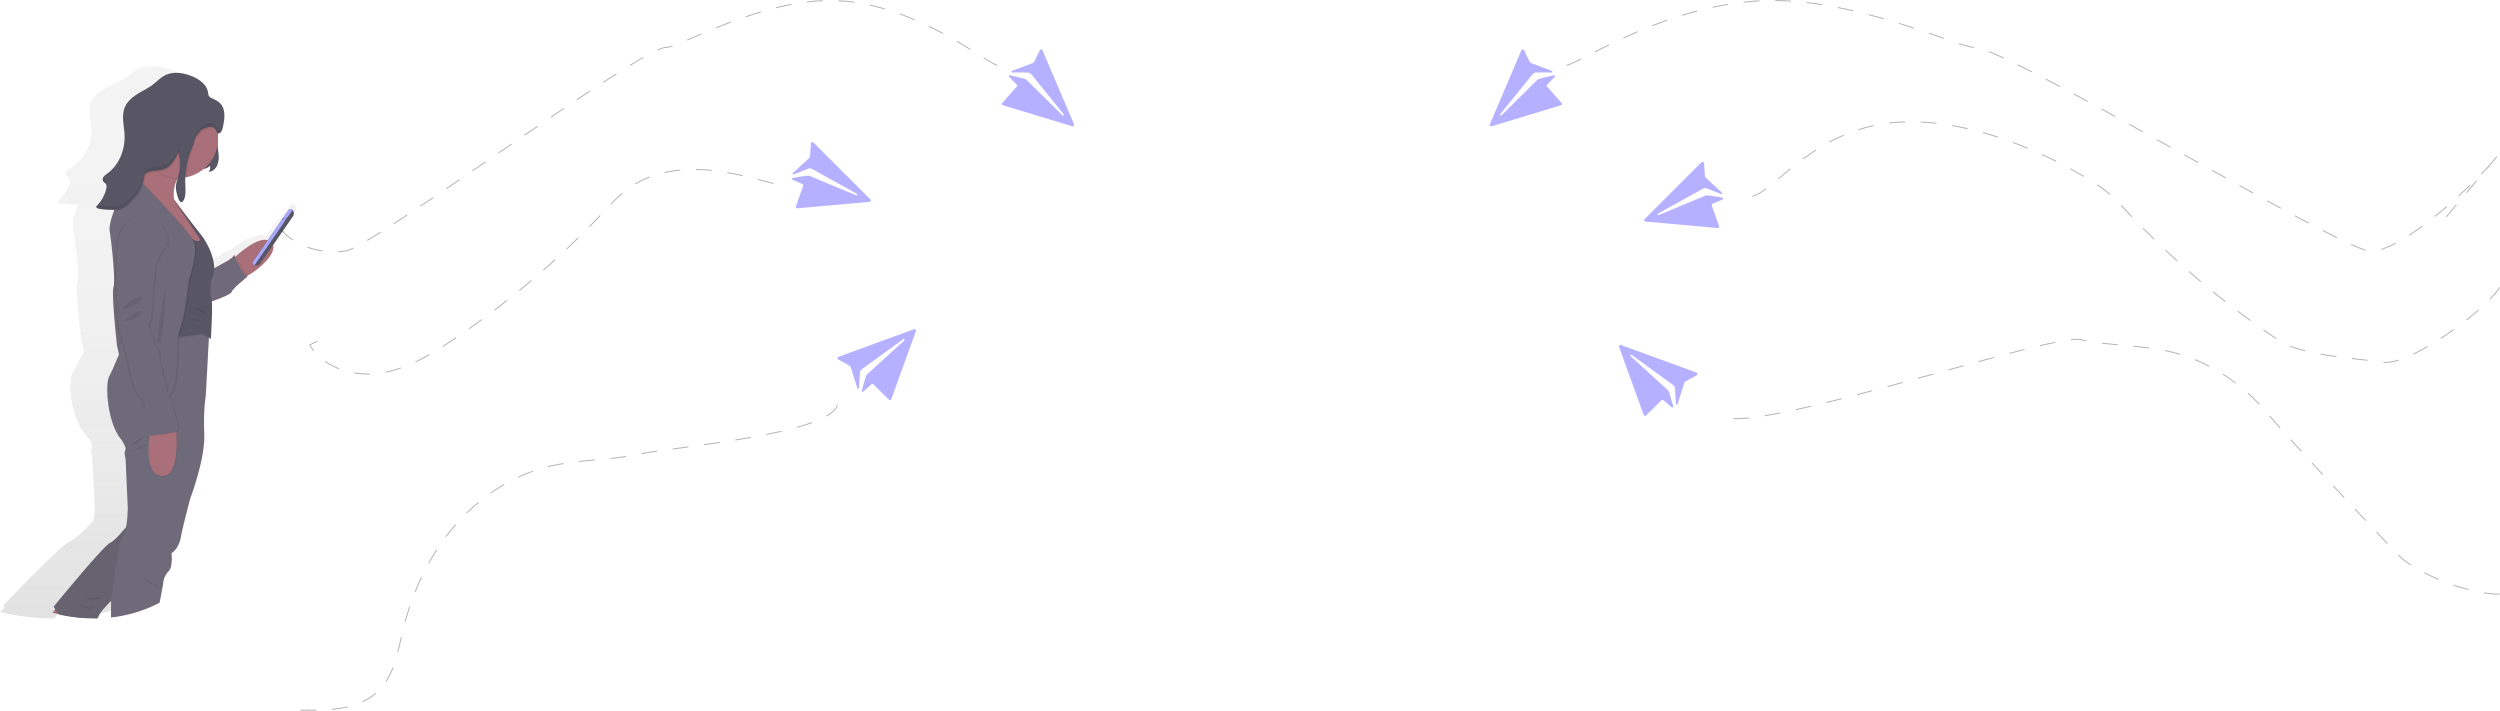 <svg xmlns="http://www.w3.org/2000/svg" xmlns:xlink="http://www.w3.org/1999/xlink" width="1901.231" height="540.464" viewBox="0 0 1901.231 540.464">
  <defs>
    <linearGradient id="linear-gradient" x1="2.196" y1="1" x2="2.196" gradientUnits="objectBoundingBox">
      <stop offset="0" stop-color="gray" stop-opacity="0.251"/>
      <stop offset="0.54" stop-color="gray" stop-opacity="0.122"/>
      <stop offset="1" stop-color="gray" stop-opacity="0.102"/>
    </linearGradient>
  </defs>
  <g id="background1" transform="translate(3.909 -921.563)">
    <path id="Path_1443" data-name="Path 1443" d="M212.57,123.067c18.25-4.87,49.886-55.027,116.271-56.673S462.7,105.56,478.11,116.48c7.71,5.46,14.11,12.53,20.6,19.41a668.227,668.227,0,0,0,114.66,96.94c16.81,11.23,59.161,13.541,79.191,16.331s77.94-39.547,88.28-56.907" transform="translate(1116.159 947.857)" fill="none" stroke="#000" stroke-miterlimit="10" stroke-width="0.75" stroke-dasharray="12" opacity="0.3"/>
    <path id="Path_1444" data-name="Path 1444" d="M368.65,116.444C380.157,113.951,444.7,70,518.468,67.209c69.7-2.633,148.765,35.851,160.111,35.471,23.251-.78,275.786,152.09,300.453,154.88s86.536-56.846,99.27-74.206l-41.586,49.536" transform="translate(818.697 854.857)" fill="none" stroke="#000" stroke-miterlimit="10" stroke-width="0.75" stroke-dasharray="12" opacity="0.3"/>
    <path id="Path_1445" data-name="Path 1445" d="M733.251,512.52c-21.35.53-62.806-14.809-77.556-30.249-11.2-11.72-79.985-84.541-98.8-106.991s-44.2-39.75-72.62-46.73c-22.84-5.62-46.86-4.56-69.82-9.61s-267,78.98-273.351,56.34" transform="translate(1163.749 860.857)" fill="none" stroke="#000" stroke-miterlimit="10" stroke-width="0.75" stroke-dasharray="12" opacity="0.3"/>
    <path id="Path_1446" data-name="Path 1446" d="M662.5,228.05l57.61,21a1.13,1.13,0,0,1,.22,2l-8.6,4.77a2.18,2.18,0,0,0-1,1.3l-4.93,15.6c0,.66-1.2,1-1.31.36l-.69-12.2a4.41,4.41,0,0,0-1.33-2.29l-31.66-23a.71.71,0,0,0-.63-.08.64.64,0,0,0-.2,1.06l28.15,25.67a5.4,5.4,0,0,1,1.29,2.26l3,10.19c0,.92-.64,1.37-1.34.64l-6-5.27a1.09,1.09,0,0,0-1.55,0l-11.82,11.6a1.08,1.08,0,0,1-1.78-.41l-18.71-51.72a1.09,1.09,0,0,1,1.38-1.43Z" transform="translate(566.162 955.857)" fill="#6c63ff" opacity="0.5"/>
    <path id="Path_1447" data-name="Path 1447" d="M58.339,53.923l-57.61-21a1.13,1.13,0,0,1-.22-2l8.6-4.77a2.18,2.18,0,0,0,1-1.3l4.93-15.6c0-.66,1.2-1,1.31-.36l.69,12.2a4.41,4.41,0,0,0,1.33,2.29l31.66,23a.71.71,0,0,0,.63.08.64.64,0,0,0,.2-1.06l-28.15-25.67a5.4,5.4,0,0,1-1.29-2.26l-3-10.19c0-.92.64-1.37,1.34-.64l6,5.27a1.09,1.09,0,0,0,1.55,0L39.129.313a1.08,1.08,0,0,1,1.78.41l18.71,51.72a1.09,1.09,0,0,1-1.38,1.43Z" transform="translate(1320.241 1058.208) rotate(115)" fill="#6c63ff" opacity="0.5"/>
    <path id="Path_1448" data-name="Path 1448" d="M58.339,53.923l-57.61-21a1.13,1.13,0,0,1-.22-2l8.6-4.77a2.18,2.18,0,0,0,1-1.3l4.93-15.6c0-.66,1.2-1,1.31-.36l.69,12.2a4.41,4.41,0,0,0,1.33,2.29l31.66,23a.71.71,0,0,0,.63.08.64.64,0,0,0,.2-1.06l-28.15-25.67a5.4,5.4,0,0,1-1.29-2.26l-3-10.19c0-.92.64-1.37,1.34-.64l6,5.27a1.09,1.09,0,0,0,1.55,0L39.129.313a1.08,1.08,0,0,1,1.78.41l18.71,51.72a1.09,1.09,0,0,1-1.38,1.43Z" transform="translate(1185.988 960.799) rotate(93)" fill="#6c63ff" opacity="0.5"/>
    <g id="Group_942" data-name="Group 942" transform="translate(-86.87 971.957)" opacity="0.9">
      <path id="Path_1333" data-name="Path 1333" d="M167.33,436.82,165,439.14c.722.18,1.444.34,2.178.51,1.4.31,2.819.61,4.24.9.979.2,1.957.39,2.947.56a178.662,178.662,0,0,0,20.7,2.57c3.774.25,7.56.37,11.323.37a14.837,14.837,0,0,0,1.887-2.89c1.538-3.09,7.537-8.57,13.978-13.84-.128.89-.21,1.4-.21,1.4v.35l-.07,14.27.664-.07a136.672,136.672,0,0,0,36.3-8.39q2.761-1.06,5.417-2.25l.909-.4.443-.21c.8-3.44,1.538-6.74,2.132-9.37l.07-.37c.082-.35.151-.7.233-1s.128-.62.2-.9.082-.41.128-.6c.4-1.81.617-2.89.617-2.89a12.194,12.194,0,0,1,.21-1.64,13.71,13.71,0,0,1,4.508-8.1,7.426,7.426,0,0,0,2.167-3.21h0c1.281-3.4,1.06-7.84.874-9.86-.058-.67-.128-1.07-.128-1.07s4.438-2,7.059-8.21a21.854,21.854,0,0,0,1.27-4c1.9-8.79,7.758-27.33,8.48-29.61h0l.07-.22s.151-.32.419-.93c0-.07.058-.14.082-.22l.1-.23c2.633-6.19,12.814-31.28,11.987-47.94-.9-19.13,1.351-29.09,1.351-29.09l2.633-41.58v-.44l.151-2.43v-.69c.384.25.734.49,1.013.69l.641.46.221.18v-.48c.408.29.641.48.641.48s1.165-16.15,1.048-25.28a27.843,27.843,0,0,0-.093-2.9c7.875-2.29,19.8-6.07,20.537-8,.571-1.59,5-5.09,8.806-7.89l2.085-1.5,1.083-.77c1.514-1.06,2.551-1.75,2.551-1.75a2.575,2.575,0,0,1-.827-.27c.419-.16.874-.35,1.34-.57,1.165-.52,2.33-1.16,3.681-1.91,5.6-3.17,12.441-8.17,16.25-13,2.12-2.71,3.3-5.38,2.784-7.65a3.787,3.787,0,0,0-.186-.64l16.1-19.87,1.875-2.32a3.381,3.381,0,0,0-.4-4.74l.07-.08-.116-.07-.7-.4.128.1a2.583,2.583,0,0,0-3.029.56l-.28.35-15.528,19.12-2.737,3.39c-6.057-1.57-14.875,2.85-21.83,7.35-2.516,1.63-4.8,3.26-6.6,4.63l-1.165.91c-.547-1-.862-1.7-.862-1.7-.338,3.16-13.338,7.9-16.366,9.62a12.356,12.356,0,0,1-4.531,1.31c.431-12-10.391-24.65-10.391-24.65l-20.968-22.95h0l-1.293-1.41-4.147-4.53a17.972,17.972,0,0,1-.373-4.28,23.056,23.056,0,0,1,1.165-6.94c.128-.36.268-.73.408-1.1a21.9,21.9,0,0,1,1.456-3c.221-.37.443-.75.687-1.12h.117c-.454,1.38-.932,2.77-1.258,4.16-.093.38-.175.75-.233,1.13l-.07.47a13.091,13.091,0,0,0-.093,1.79c0,.07,0,.16,0,.26.21,2.41,2.272,11.15,5.09,10.76a1.76,1.76,0,0,0,1.514-.63,6.347,6.347,0,0,0,.839-1,6.178,6.178,0,0,0,.478-.84,8.54,8.54,0,0,0,.478-1.2,20.851,20.851,0,0,0,.664-7,17.465,17.465,0,0,1-.419,3.26,70.894,70.894,0,0,0-.186-7.35v-2.72h0a11.18,11.18,0,0,1,.058-1.39h.326v-.01h.338a39.344,39.344,0,0,0,7.723-2,37.019,37.019,0,0,0,8.434-4.41,10.215,10.215,0,0,0,1.654-.2,9.2,9.2,0,0,0,4.182-2l.233-.22a4.5,4.5,0,0,1-1,4.58.791.791,0,0,1-.128.14h.163a9.477,9.477,0,0,0,7.583-5,1.489,1.489,0,0,0,.14-.27,15.881,15.881,0,0,0,1.013-8.89,51.76,51.76,0,0,1-.757-9,19.955,19.955,0,0,1,.233-2.19v-.26a12.192,12.192,0,0,0,0-2.44.958.958,0,0,0,0-.17,8.26,8.26,0,0,0-.28-1.31h.1a2.642,2.642,0,0,0,1.922-.85l.21-.15a3.674,3.674,0,0,0,.676-.68,5.061,5.061,0,0,0,.641-1,15.062,15.062,0,0,0,.8-2.45,32.415,32.415,0,0,0,1.363-10.29c-.082,1-.233,2.1-.419,3.15.326-4-.326-7.84-3.39-10.72-2.1-2-5.044-3.15-7.886-4.3A5.984,5.984,0,0,1,310.772,42a5.73,5.73,0,0,1-.792-2.74c-.99-5.82-7.362-9.85-13.7-12.21-8.154-3-17.974-4.35-25.814-.73-3.809,1.75-6.815,4.51-10.251,6.76-4.357,2.83-9.319,4.82-13.978,7.3s-9.109,5.62-11.346,9.84-1.887,9.2-1.27,14c.315,2.44.7,4.88.85,7.28v.59a33.024,33.024,0,0,1-15.528,29.29,13.214,13.214,0,0,0-3.4,2.53,2.8,2.8,0,0,0-.28,3.61,4.355,4.355,0,0,0,.944.76,7.313,7.313,0,0,1,1.083.8,2.747,2.747,0,0,1,.606.88,4.583,4.583,0,0,1,.093,2.91.412.412,0,0,1-.058.26l-.14.5a27.947,27.947,0,0,1-9.016,13.09c.186,1.18,1.864,1.64,3.25,1.82h0a87.722,87.722,0,0,0,11.008.68h1.584c-.175.36-.338.73-.513,1.12h0c-.373.85-.78,1.8-1.165,2.8h0c-1.677,4.25-3.238,9.45-2.539,12.89,1.351,6.7,5.393,37.31,3.378,42.67s3.145,44.58,3.145,44.58.14.61.408,1.68c.326,1.32.85,3.34,1.526,5.81,0,.1-.093.21-.151.31-3.145,6.35-6.686,13.3-8.48,16.12-2.411,3.79-2.446,17.83,1.433,30.68,1.992,6.62,5.032,12.92,9.319,17.34,0,0,4.4,5.33,4.065,8a1.652,1.652,0,0,1-.221.64c-.955,1.6-.466,4.05-.082,5.37a8.842,8.842,0,0,0,.315.94v1L237,358.1a84,84,0,0,1-.932,11.57c-5.37,5.71-13.652,14-17.566,15.4-6.034,2.11-51.045,49-51.045,49s.361.56,1.06,1.48Z" transform="translate(-82.039 -24.1)" fill="url(#linear-gradient)"/>
      <path id="Path_1334" data-name="Path 1334" d="M321.76,183.12a10,10,0,0,1-3.7,1.4c-4.83.15-8.81-12.93-8.81-12.93s1.38-1.39,3.57-3.34c6.47-5.76,20.05-16.39,26.42-10.44C346.38,164.48,330.08,178.62,321.76,183.12Z" transform="translate(-50.1 -24.1)" fill="#a1616a"/>
      <path id="Path_1335" data-name="Path 1335" d="M173,441.11a132.786,132.786,0,0,0,17.77,2.57c-2.53-4.47-19-9.78-19-9.78l-2.23,2.6-1.06,1.25-1.62,1.9c1.2.31,2.42.61,3.64.9C171.32,440.75,172.16,440.94,173,441.11Z" transform="translate(-44.061 -24.1)" fill="#a1616a"/>
      <path id="Path_1336" data-name="Path 1336" d="M321.76,183.12a10,10,0,0,1-3.7,1.4c-4.83.15-8.81-12.93-8.81-12.93s1.38-1.39,3.57-3.34C314.36,171.81,318.72,181.35,321.76,183.12Z" transform="translate(-50.1 -24.1)" opacity="0.1"/>
      <path id="Path_1337" data-name="Path 1337" d="M290.78,178.41s4,.29,6.54-1.42,13.5-6.39,13.78-9.52c0,0,6.54,15.92,10.23,16.49,0,0-11.37,8.95-12.22,11.79s-23,9.8-23,9.8Z" transform="translate(-50.1 -24.1)" fill="#ff748e"/>
      <path id="Path_1338" data-name="Path 1338" d="M290.78,178.41s4,.29,6.54-1.42,13.5-6.39,13.78-9.52c0,0,6.54,15.92,10.23,16.49,0,0-11.37,8.95-12.22,11.79s-23,9.8-23,9.8Z" transform="translate(-50.1 -24.1)" fill="#5e5a6b"/>
      <path id="Path_1339" data-name="Path 1339" d="M168.46,437.75c.49.75,1.16,1.71,2,2.8.84.2,1.68.39,2.53.56a132.782,132.782,0,0,0,17.77,2.57c-2.53-4.47-19-9.78-19-9.78l-2.23,2.6Z" transform="translate(-44.093 -24.1)" opacity="0.1"/>
      <path id="Path_1340" data-name="Path 1340" d="M168.63,435s.3.56.89,1.47a42.535,42.535,0,0,0,3.49,4.61,132.786,132.786,0,0,0,17.77,2.57c3.24.25,6.49.37,9.72.37h1.4a14.316,14.316,0,0,0,1-2c1.23-2.92,5.89-8,11-13,.24-.25.5-.49.74-.73,7.29-7.07,15.17-13.76,15.17-13.76l.76-48.69s-1.73,2.31-4.19,5.39c-4.52,5.65-11.51,13.9-14.79,15.25C206.52,388.62,168.63,435,168.63,435Z" transform="translate(-44.811 -24.1)" fill="#5e5a6b"/>
      <path id="Path_1341" data-name="Path 1341" d="M168.63,435s.3.56.89,1.47a42.535,42.535,0,0,0,3.49,4.61,132.786,132.786,0,0,0,17.77,2.57c3.24.25,6.49.37,9.72.37h1.4a14.316,14.316,0,0,0,1-2c1.23-2.92,5.89-8,11-13,.24-.25.5-.49.74-.73,7.29-7.07,15.17-13.76,15.17-13.76l.76-48.69s-1.73,2.31-4.19,5.39c-4.52,5.65-11.51,13.9-14.79,15.25C206.52,388.62,168.63,435,168.63,435Z" transform="translate(-44.811 -24.1)" opacity="0.1"/>
      <path id="Path_1342" data-name="Path 1342" d="M188.47,428.07a60.351,60.351,0,0,0,12.65,0C208.65,427.36,203,431.91,188.47,428.07Z" transform="translate(-44.698 -24.1)" opacity="0.1"/>
      <path id="Path_1343" data-name="Path 1343" d="M185.06,432.91s9.95,5.68,13.79,2.84S195.15,438.49,185.06,432.91Z" transform="translate(-44.559 -24.1)" opacity="0.1"/>
      <path id="Path_1344" data-name="Path 1344" d="M225.13,313.28a3.9,3.9,0,0,1,.16,2.78,6.22,6.22,0,0,0-.42,3.23,14,14,0,0,0,.31,1.9c.16.67.31,1.12.31,1.12l1.68,37.51a98.124,98.124,0,0,1-.78,11.46c-.54,4-1.46,8.11-3,10.52-3.39,5.2-7.82,39.2-8.74,46.54l-.17,1.39-.06,13.54a103.619,103.619,0,0,0,31.16-8.39q2.37-1.06,4.65-2.25l.78-.4.38-.21h0c.69-3.52,1.32-6.83,1.79-9.35l.06-.37c.07-.36.14-.7.2-1s.11-.62.17-.9.07-.41.11-.6c.2-1.12.32-1.76.32-1.76a17.251,17.251,0,0,1,.39-2.77,13.64,13.64,0,0,1,3.57-6.88,8.61,8.61,0,0,0,2.16-4.43h0a32.779,32.779,0,0,0,.29-9.57A5.188,5.188,0,0,0,261,394c1.16-.82,4.27-3.46,5.95-9.28a23.923,23.923,0,0,0,.6-2.55c1.71-9.28,7.2-29.56,7.2-29.56s.21-.55.57-1.54h0c.13-.33.27-.72.42-1.15a1.107,1.107,0,0,1,.07-.22l.09-.23c2.87-8.21,10.06-30.49,9.46-45.68-.77-18.94,1.13-28.8,1.13-28.8l2.37-44v-1.1l.22-4.14-21.8-.65h-1.27l-5.18-.16h-.72l-7-.21-3.13-.09-5.64-.17h-2.06l-4.35-.13-12.68,7.39s-.49,1.23-1.3,3.18c-.17.44-.37.93-.59,1.44s-.43,1.07-.68,1.66l-1.8,4.32c-.21.51-.42,1-.64,1.54-2.68,6.38-5.73,13.44-7.27,16.27-1.91,3.52-2,16,.63,28,1.65,7.41,4.37,14.66,8.41,19.57a28,28,0,0,1,3.12,5.57Z" transform="translate(-47.041 -24.1)" fill="#5e5a6b"/>
      <path id="Path_1345" data-name="Path 1345" d="M239.34,414.43s7.77,6.13,11,6.11S239.34,414.43,239.34,414.43Z" transform="translate(-46.377 -24.1)" opacity="0.1"/>
      <path id="Path_1346" data-name="Path 1346" d="M286.09,158v12.51l-8.26-3.56-8.22-3.55-17.9-17.62s-14.17-9.21-21.75-17.59c-4.33-4.79-6.51-9.3-2.69-11.68a23.679,23.679,0,0,0,4.95-4.35,80.908,80.908,0,0,0,9.88-14.58c.12-.21.24-.42.35-.63,3.69-6.77,6.13-12.55,6.13-12.55s10.38,3.33,17.06,8c.54.37,1.05.76,1.54,1.16,3.73,3.06,5.57,6.59,2.15,10.12a26.714,26.714,0,0,0-2.45,2.92h0a21.669,21.669,0,0,0-1.52,2.39c-.21.37-.4.74-.58,1.11a25.55,25.55,0,0,0-2.28,15.17Z" transform="translate(-47.115 -24.1)" fill="#a1616a"/>
      <path id="Path_1347" data-name="Path 1347" d="M284.58,68.7c.43.74,1,1.39,1.43,2.15.84,1.6.7,3.5.62,5.31a30.37,30.37,0,0,0,.55,8.46c.59,2.49,1.68,4.9,1.77,7.46.13,3.62-1.75,7-3.57,10.09a7.28,7.28,0,0,0,5.2-2.42,5,5,0,0,1-1,4.67c3-.14,5.51-2.48,6.65-5.23a18.39,18.39,0,0,0,.85-8.79,59,59,0,0,1-.64-8.89,34.276,34.276,0,0,0,.26-4.85c-.28-3.22-2.26-6-4.16-8.62l-3.85-5.27a2.7,2.7,0,0,0-1.06-1C284,60.22,283.56,66.92,284.58,68.7Z" transform="translate(-47.968 -24.1)" fill="#464353"/>
      <path id="Path_1348" data-name="Path 1348" d="M269.33,103.67a26.718,26.718,0,0,0-2.45,2.92h0a21.674,21.674,0,0,0-1.52,2.39c-.21.37-.4.74-.58,1.11a29.58,29.58,0,0,1-14.19-4.51A29.93,29.93,0,0,1,242.45,98c-.12-.16-.24-.33-.35-.5.12-.21.24-.42.35-.63,3.69-6.77,6.13-12.55,6.13-12.55s10.38,3.33,17.06,8c.54.37,1.05.76,1.54,1.16C270.91,96.61,272.75,100.14,269.33,103.67Z" transform="translate(-46.895 -24.1)" opacity="0.1"/>
      <path id="Path_1349" data-name="Path 1349" d="M296.3,79.17a29.859,29.859,0,0,1-24.428,29.36,31.1,31.1,0,0,1-5.412.48h-1.13a29.58,29.58,0,0,1-14.77-4.54,29.8,29.8,0,1,1,45.74-25.3Z" transform="translate(-47.546 -24.1)" fill="#a1616a"/>
      <path id="Path_1350" data-name="Path 1350" d="M270.37,152.93s15,8.48,11.18,1.33l-19.61-29h0l22.26,28.61s14.21,19.51,6.44,33c0,0-1.14,11.18.19,13.83s-.38,30.89-.38,30.89-5.3-4.93-8.15-4-22.92,2.65-22.92,2.65Z" transform="translate(-47.655 -24.1)" opacity="0.1"/>
      <path id="Path_1351" data-name="Path 1351" d="M289.12,225.69l-.28,5.24c-1.8-1.31-4.3-2.77-6-2.22-2.84.95-22.92,2.66-22.92,2.66l.92-6.52Z" transform="translate(-47.551 -24.1)" opacity="0.1"/>
      <path id="Path_1352" data-name="Path 1352" d="M270.94,152.93s15,8.48,11.17,1.33l-19.61-29h0l22.27,28.61s14.21,19.51,6.44,33c0,0-1.14,11.18.19,13.83s-.38,30.89-.38,30.89-5.31-4.93-8.15-4S260,230.23,260,230.23Z" transform="translate(-47.677 -24.1)" fill="#464353"/>
      <path id="Path_1353" data-name="Path 1353" d="M279,167.47c-.88,9.1-4.63,19.94-4.63,19.94s-2.64,26.91-6,34.87-1.9,18.94-3.8,39.21c-.68,7.3-3,12.31-6.2,15.7-5.22,5.57-12.67,6.73-18.55,6.38-.48,0-.94-.06-1.39-.1-9.48-1-18.57-46.61-18.57-46.61s-4.35-38.84-2.65-44.14-1.7-35.62-2.84-42.25c-.72-4.2,1.45-11.07,3.13-15.54,1-2.58,1.79-4.36,1.79-4.36s3.22-10.23,8.53-15.53a7.77,7.77,0,0,1,5.62-2.36,13.93,13.93,0,0,1,7,2.2l.24.16s34.49,35.24,37.7,43.38C279.22,160.7,279.31,164,279,167.47Z" transform="translate(-46.778 -24.1)" opacity="0.1"/>
      <path id="Path_1354" data-name="Path 1354" d="M277.83,166.9c-.88,9.1-4.62,19.94-4.62,19.94s-2.65,26.91-6.06,34.87-1.9,18.94-3.79,39.22c-.68,7.29-3,12.31-6.21,15.69-5.22,5.57-12.66,6.73-18.55,6.39l-1.39-.11c-9.47-.94-18.57-46.61-18.57-46.61s-4.35-38.84-2.65-44.14-1.7-35.62-2.84-42.25c-.72-4.2,1.45-11.07,3.13-15.54,1-2.58,1.79-4.36,1.79-4.36s3.23-10.23,8.53-15.53a7.83,7.83,0,0,1,5.62-2.36,13.93,13.93,0,0,1,7,2.2l.25.16s34.48,35.24,37.7,43.39C278.08,160.13,278.18,163.39,277.83,166.9Z" transform="translate(-46.729 -24.1)" fill="#5e5a6b"/>
      <path id="Path_1355" data-name="Path 1355" d="M239.2,305.59s-7.81,7-10.51,6.68S239.2,305.59,239.2,305.59Z" transform="translate(-45.984 -24.1)" opacity="0.1"/>
      <path id="Path_1356" data-name="Path 1356" d="M241.28,312.28s-8.24,3.82-10.7,4.39S238.1,311.29,241.28,312.28Z" transform="translate(-46.053 -24.1)" opacity="0.1"/>
      <path id="Path_1357" data-name="Path 1357" d="M273.16,207.68s12.22.15,14.07,4S277.14,206.12,273.16,207.68Z" transform="translate(-47.617 -24.1)" opacity="0.1"/>
      <path id="Path_1358" data-name="Path 1358" d="M271.46,214.36s9.38,2,12.22,4.27S271.46,214.36,271.46,214.36Z" transform="translate(-47.514 -24.1)" opacity="0.1"/>
      <path id="Path_1359" data-name="Path 1359" d="M255.69,191.2s-1.13,38.51-5.33,43.48S255.69,191.2,255.69,191.2Z" transform="translate(-46.602 -24.1)" opacity="0.1"/>
      <path id="Path_1360" data-name="Path 1360" d="M245.17,300.05s-7.8,34,7.89,36.09,10.87-38.65,10.87-38.65Z" transform="translate(-46.745 -24.1)" opacity="0.1"/>
      <path id="Path_1361" data-name="Path 1361" d="M244.6,299.48s-7.8,34,7.89,36.09,10.87-38.65,10.87-38.65Z" transform="translate(-46.725 -24.1)" fill="#a1616a"/>
      <path id="Path_1362" data-name="Path 1362" d="M296.11,75.88A10.89,10.89,0,0,1,295,73.82c-2.09-4.35-7.45-2.23-11.39-.14l-2.11,2.7a17.5,17.5,0,0,0-2.4,3.7,29.48,29.48,0,0,0-1,3.32c-.54,1.92-1.34,3.76-2.06,5.63a66.171,66.171,0,0,0-4.21,19.5,31.1,31.1,0,0,1-5.41.48h-.13v-.14c.2-.75.37-1.51.52-2.27h0a39.37,39.37,0,0,0,.3-13v-.28c-.15-1-.33-1.93-.42-2.9-.36.67-.71,1.34-1.08,2-2.37,4.46-4.87,8.83-9.36,10.78a19.53,19.53,0,0,1-5.69,1.28,32.511,32.511,0,0,0-7.11,1.18,4.5,4.5,0,0,0-2.07,1.25,6.17,6.17,0,0,0-1,3.11,25.41,25.41,0,0,1-1.13,4.32,37.88,37.88,0,0,1-9.25,13.8l-1,1a19.18,19.18,0,0,1-6.14,4.25,18.54,18.54,0,0,1-6.51,1c1-2.58,1.79-4.36,1.79-4.36s3.23-10.23,8.53-15.53a7.83,7.83,0,0,1,5.62-2.36A83.25,83.25,0,0,0,242.45,96.9a29.84,29.84,0,1,1,53.66-21Z" transform="translate(-47.323 -24.1)" opacity="0.1"/>
      <path id="Path_1363" data-name="Path 1363" d="M298,52.61c-1.77-2-4.25-3.12-6.64-4.25a5,5,0,0,1-2.15-1.57,6.69,6.69,0,0,1-.67-2.71c-.83-5.77-6.19-9.76-11.53-12.1-6.87-3-15.12-4.3-21.72-.72-3.2,1.74-5.74,4.47-8.63,6.69-3.66,2.81-7.89,4.77-11.8,7.23s-7.64,5.55-9.5,9.78c-2.87,6.52-.72,14-.35,21.12.56,11.21-4,22.94-13.06,29.58a11.53,11.53,0,0,0-2.87,2.51,3.15,3.15,0,0,0-.23,3.57,20.672,20.672,0,0,0,1.7,1.55c1,1.18.82,3,.42,4.5a28.22,28.22,0,0,1-7.58,13c.15,1.17,1.57,1.63,2.73,1.8a63.907,63.907,0,0,0,9.26.68,15.58,15.58,0,0,0,13-5.23c5.5-5.19,10.19-11.68,11.44-19.14a6.3,6.3,0,0,1,1-3.12,4.68,4.68,0,0,1,2.07-1.25c4.12-1.42,8.8-.72,12.8-2.46,5.18-2.25,7.7-7.7,10.44-12.8.09,1,.27,1.94.42,2.9a39.3,39.3,0,0,1-.77,15.61c-.74,2.88-1.82,5.75-1.74,8.73.06,2.18,2.3,13.75,5.25,10.29s1.86-11.1,1.87-15.39a65.92,65.92,0,0,1,4.34-23.48c.71-1.87,1.51-3.7,2.06-5.63a26.836,26.836,0,0,1,1-3.31,17.25,17.25,0,0,1,2.4-3.7l2.11-2.71c3.94-2.08,9.3-4.21,11.39.14.81,1.67,1.23,3.51,3.3,1.89,1.24-1,1.64-2.85,2-4.28C301.06,64.27,302.14,57.19,298,52.61Z" transform="translate(-47.332 -24.1)" fill="#464353"/>
      <path id="Path_1364" data-name="Path 1364" d="M258,156.92c-.81-20.41-29.36-24.63-36-5.33-.05.13-.09.26-.13.39-4.36,13.08-2.47,46.18-2.47,46.18s.57,22.22,2.66,29.61,7.95,28.61,7.95,32,5.45,16.48,7.74,17.43,3.46,8.33,4,9.66S244,305.45,244,305.45s21.41-1.33,21.79-4.74-4.74-20.08-4.74-20.08-3.77-6.82-4.25-12.32-3.51-8-2.95-11.74-1.7-5.69-1.7-8.15-1.71-9.1-1.71-9.1-3.6-2.84-3-6.25-5.11-10.23-3.6-12.69,1.9-8.53,1.9-8.53,1.89-27.28,3.22-34.67,9.09-19.32,9.09-19.32S258.05,157.52,258,156.92Z" transform="translate(-46.478 -24.1)" opacity="0.1"/>
      <path id="Path_1365" data-name="Path 1365" d="M257.15,276.62c-5.22,5.57-12.66,6.73-18.55,6.39-.67-2.59-1.67-5.76-3.12-6.36-2.3-.95-7.74-14-7.74-17.43s-5.87-24.63-8-32-2.65-29.61-2.65-29.61-1.9-33.1,2.46-46.17a1.441,1.441,0,0,1,.13-.4c6.67-19.3,35.23-15.08,36,5.33v.94s-7.77,11.93-9.09,19.32-3.23,34.67-3.23,34.67-.38,6.07-1.89,8.53,4.17,9.29,3.6,12.7,3,6.25,3,6.25,1.7,6.63,1.7,9.09,2.28,4.36,1.71,8.15,2.47,6.25,2.95,11.75A30.49,30.49,0,0,0,257.15,276.62Z" transform="translate(-46.231 -24.1)" opacity="0.1"/>
      <path id="Path_1366" data-name="Path 1366" d="M256.89,156.35c-.8-20.41-29.36-24.63-36-5.33a1.691,1.691,0,0,1-.13.4c-4.36,13.07-2.46,46.17-2.46,46.17s.56,22.22,2.65,29.61,8,28.61,8,32,5.44,16.48,7.74,17.43,3.45,8.33,4,9.66,2.27,18.57,2.27,18.57,21.4-1.33,21.78-4.74S260,280.06,260,280.06s-3.77-6.82-4.26-12.32-3.51-7.95-2.94-11.74-1.71-5.69-1.71-8.15-1.7-9.09-1.7-9.09-3.6-2.85-3-6.26-5.12-10.23-3.6-12.69,1.89-8.53,1.89-8.53,1.9-27.28,3.22-34.67,9.1-19.32,9.1-19.32A4.815,4.815,0,0,1,256.89,156.35Z" transform="translate(-46.436 -24.1)" fill="#5e5a6b"/>
      <path id="Path_1367" data-name="Path 1367" d="M221.72,208.82c.57-.57,11.37-12.5,14.78-8.24S221.72,208.82,221.72,208.82Z" transform="translate(-45.846 -24.1)" opacity="0.1"/>
      <path id="Path_1368" data-name="Path 1368" d="M222.72,218.06c.42-.43,10.8-.85,13.36-6.68S222.72,218.06,222.72,218.06Z" transform="translate(-45.848 -24.1)" opacity="0.1"/>
      <g id="Group_941" data-name="Group 941" transform="translate(156.384 36)" opacity="0.1">
        <path id="Path_1369" data-name="Path 1369" d="M210.9,113.29a2.79,2.79,0,0,1,.57,1,4.45,4.45,0,0,0-.57-3.87c-.51-.58-1.25-.92-1.71-1.54l-.09-.16a3,3,0,0,0,.09,3C209.65,112.36,210.39,112.71,210.9,113.29Z" transform="translate(-203.73 -60.1)"/>
        <path id="Path_1370" data-name="Path 1370" d="M225.36,76.46V73.24c-.2-3.87-.91-7.84-1.08-11.71-.22,4.74.84,9.73,1.08,14.55C225.36,76.2,225.35,76.33,225.36,76.46Z" transform="translate(-203.73 -60.1)"/>
        <path id="Path_1371" data-name="Path 1371" d="M269.64,123.92c-2.63,3.09-4.69-5.79-5.15-9.29a12.529,12.529,0,0,0-.09,1.84c.06,2.18,2.29,13.75,5.24,10.29,2-2.34,2.19-6.33,2.07-10C271.61,119.52,271.13,122.18,269.64,123.92Z" transform="translate(-203.73 -60.1)"/>
        <path id="Path_1372" data-name="Path 1372" d="M266.9,92.13a37.621,37.621,0,0,1,.41,4.5,39.209,39.209,0,0,0-.41-7.34c-.15-1-.33-1.93-.41-2.9-2.74,5.1-5.27,10.55-10.44,12.8-4,1.73-8.68,1-12.81,2.46a4.51,4.51,0,0,0-2.06,1.25,6.17,6.17,0,0,0-1,3.12c-1.25,7.46-5.94,14-11.45,19.14a15.5,15.5,0,0,1-13,5.22,62.32,62.32,0,0,1-9.26-.67,6.18,6.18,0,0,1-1.39-.36,14.963,14.963,0,0,1-1.35,1.4c.16,1.17,1.58,1.63,2.74,1.8a63.7,63.7,0,0,0,9.26.68,15.54,15.54,0,0,0,13-5.23c5.51-5.19,10.2-11.68,11.45-19.14a6.21,6.21,0,0,1,1-3.12,4.59,4.59,0,0,1,2.06-1.25c4.13-1.42,8.81-.72,12.81-2.46,5.17-2.25,7.7-7.7,10.44-12.8C266.57,90.2,266.75,91.17,266.9,92.13Z" transform="translate(-203.73 -60.1)"/>
        <path id="Path_1373" data-name="Path 1373" d="M300.06,67.45c-.32,1.43-.72,3.32-1.95,4.28-2.07,1.62-2.5-.22-3.3-1.89-2.09-4.35-7.46-2.23-11.39-.14l-2.11,2.7a17.371,17.371,0,0,0-2.4,3.7,29.492,29.492,0,0,0-1,3.32c-.54,1.92-1.34,3.76-2.06,5.63a65.84,65.84,0,0,0-4.34,23.48v1.16a66.159,66.159,0,0,1,4.32-21.8c.72-1.87,1.52-3.7,2.06-5.63a28.718,28.718,0,0,1,1-3.31,16.88,16.88,0,0,1,2.4-3.7l2.11-2.71c3.93-2.08,9.3-4.21,11.39.14.8,1.67,1.23,3.51,3.3,1.89,1.23-1,1.63-2.85,1.95-4.28a37,37,0,0,0,1.15-10.19A47.078,47.078,0,0,1,300.06,67.45Z" transform="translate(-203.73 -60.1)"/>
      </g>
      <path id="Path_1374" data-name="Path 1374" d="M325.9,175l.59.41a2.34,2.34,0,0,1-.6-3.26l26.33-38.23a2.35,2.35,0,0,1,3.26-.6l-.58-.4a3.76,3.76,0,0,1,1,5.23L331.14,174a3.77,3.77,0,0,1-5.24,1Z" transform="translate(-50.1 -24.1)" fill="#464353"/>
      <path id="Path_1375" data-name="Path 1375" d="M1.74,0h.72V51.11H1.74A1.74,1.74,0,0,1,0,49.37V1.74A1.74,1.74,0,0,1,1.74,0Z" transform="translate(303.463 107.884) rotate(34.56)" fill="#9f9eff"/>
      <rect id="Rectangle_138" data-name="Rectangle 138" width="0.47" height="4.17" rx="0.17" transform="translate(301.567 114.558) rotate(34.56)" fill="#464353"/>
    </g>
    <path id="Path_1435" data-name="Path 1435" d="M721.18,113.22c-18.25-4.87-36.68-9.76-55.56-10.54s-38.49,2.88-53.9,13.8c-7.71,5.46-14.11,12.53-20.6,19.41a668.226,668.226,0,0,1-114.66,96.94c-16.81,11.23-34.78,21.94-54.81,24.73s-42.66-4.15-53-21.51l6.16-3.16" transform="translate(-136.97 947.857)" fill="none" stroke="#000" stroke-miterlimit="10" stroke-width="0.75" stroke-dasharray="12" opacity="0.3"/>
    <path id="Path_1441" data-name="Path 1441" d="M917.284,116.444c-9.344-2.494-61.75-46.448-121.653-49.235-56.6-2.633-120.8,35.851-130.011,35.471-18.88-.78-223.94,152.09-243.97,154.88s-42.66-4.15-53-21.51l6.16-3.16" transform="translate(-162.631 854.857)" fill="none" stroke="#000" stroke-miterlimit="10" stroke-width="0.75" stroke-dasharray="12" opacity="0.3"/>
    <path id="Path_1440" data-name="Path 1440" d="M719.48,228.05l-57.61,21a1.13,1.13,0,0,0-.22,2l8.6,4.77a2.18,2.18,0,0,1,1,1.3l4.93,15.6c0,.66,1.2,1,1.31.36l.69-12.2a4.41,4.41,0,0,1,1.33-2.29l31.66-23a.71.71,0,0,1,.63-.08.64.64,0,0,1,.2,1.06l-28.15,25.67a5.4,5.4,0,0,0-1.29,2.26l-3,10.19c0,.92.64,1.37,1.34.64l6-5.27a1.09,1.09,0,0,1,1.55,0l11.82,11.6a1.08,1.08,0,0,0,1.78-.41l18.71-51.72a1.09,1.09,0,0,0-1.38-1.43Z" transform="translate(560.693 324.843) rotate(65)" fill="#6c63ff" opacity="0.5"/>
    <path id="Path_1442" data-name="Path 1442" d="M719.48,228.05l-57.61,21a1.13,1.13,0,0,0-.22,2l8.6,4.77a2.18,2.18,0,0,1,1,1.3l4.93,15.6c0,.66,1.2,1,1.31.36l.69-12.2a4.41,4.41,0,0,1,1.33-2.29l31.66-23a.71.71,0,0,1,.63-.08.64.64,0,0,1,.2,1.06l-28.15,25.67a5.4,5.4,0,0,0-1.29,2.26l-3,10.19c0,.92.64,1.37,1.34.64l6-5.27a1.09,1.09,0,0,1,1.55,0l11.82,11.6a1.08,1.08,0,0,0,1.78-.41l18.71-51.72a1.09,1.09,0,0,0-1.38-1.43Z" transform="translate(1002.998 285.806) rotate(87)" fill="#6c63ff" opacity="0.5"/>
    <path id="Path_1438" data-name="Path 1438" d="M361.57,513.7c21.35.53,45.42,0,60.17-15.44,11.2-11.72,13.83-28.89,17.6-44.66,6.81-28.47,19.19-55.87,38-78.32s44.2-39.75,72.62-46.73c22.84-5.62,46.86-4.56,69.82-9.61s143.84-14.674,150.19-37.314" transform="translate(-136.97 947.857)" fill="none" stroke="#000" stroke-miterlimit="10" stroke-width="0.75" stroke-dasharray="12" opacity="0.3"/>
    <path id="Path_1439" data-name="Path 1439" d="M719.48,228.05l-57.61,21a1.13,1.13,0,0,0-.22,2l8.6,4.77a2.18,2.18,0,0,1,1,1.3l4.93,15.6c0,.66,1.2,1,1.31.36l.69-12.2a4.41,4.41,0,0,1,1.33-2.29l31.66-23a.71.71,0,0,1,.63-.08.64.64,0,0,1,.2,1.06l-28.15,25.67a5.4,5.4,0,0,0-1.29,2.26l-3,10.19c0,.92.64,1.37,1.34.64l6-5.27a1.09,1.09,0,0,1,1.55,0l11.82,11.6a1.08,1.08,0,0,0,1.78-.41l18.71-51.72a1.09,1.09,0,0,0-1.38-1.43Z" transform="translate(-28.141 943.857)" fill="#6c63ff" opacity="0.5"/>
  </g>
</svg>
